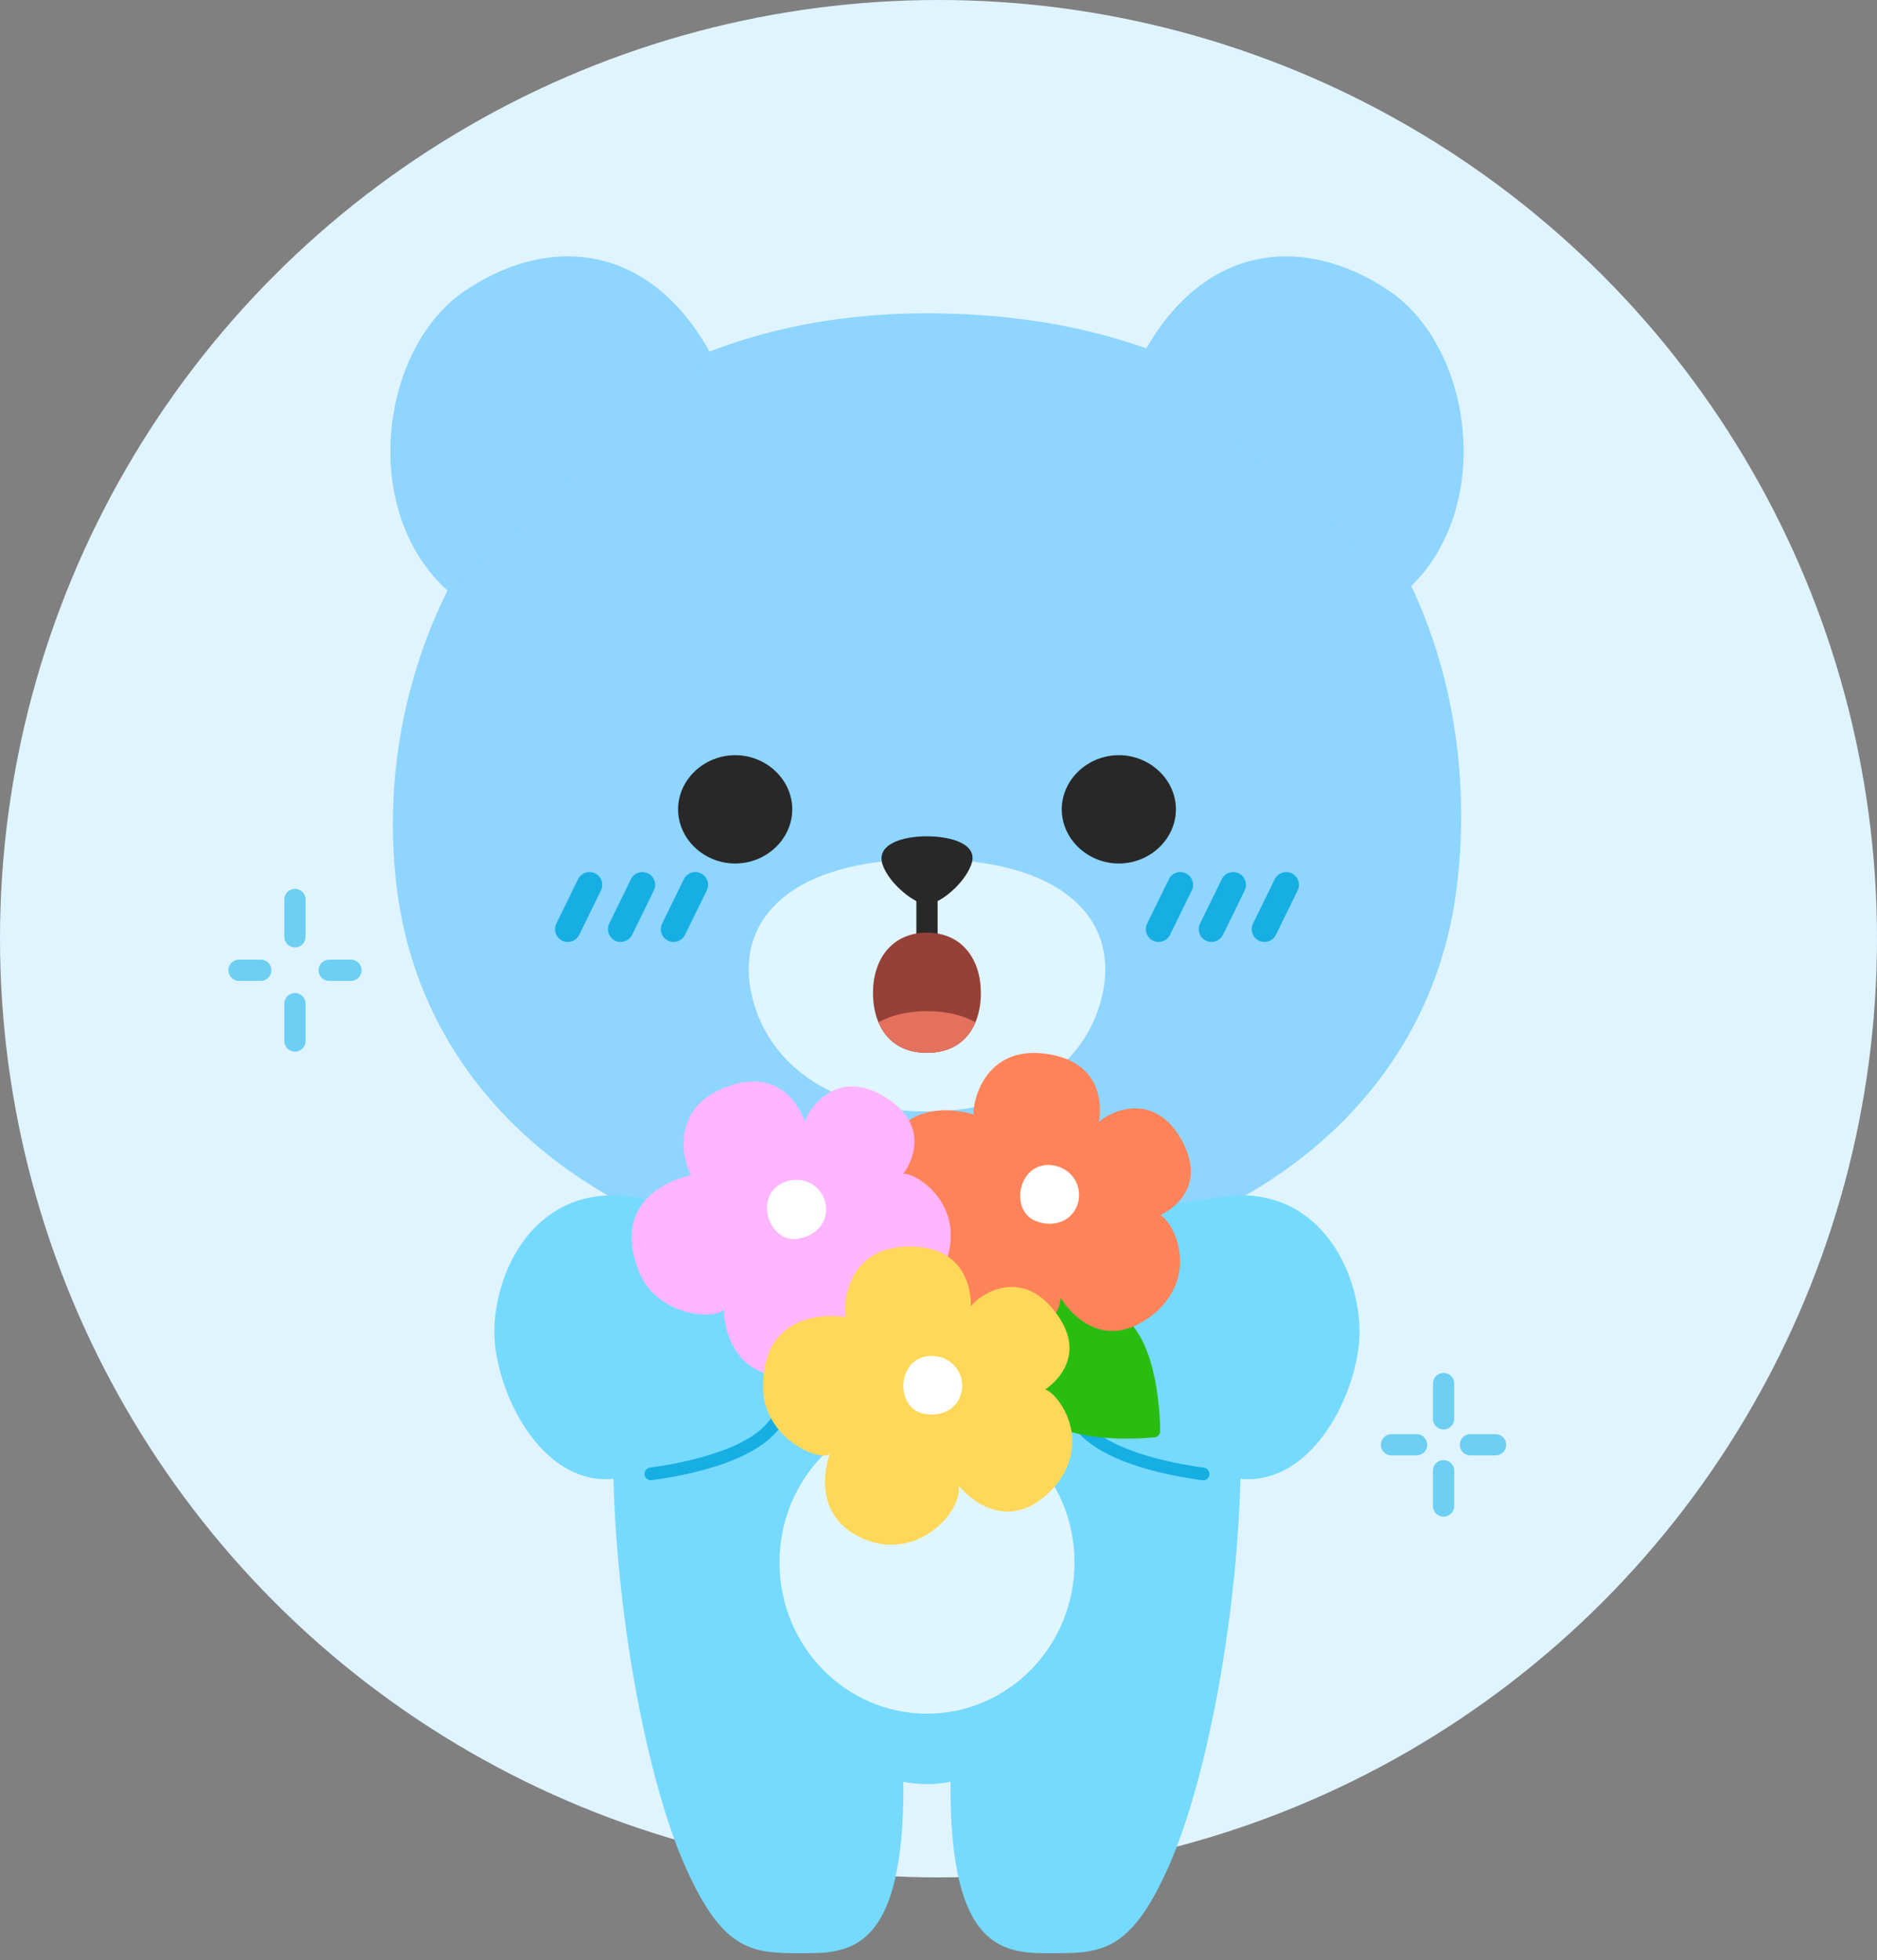 <svg width="227" height="237" viewBox="0 0 227 237" fill="none" xmlns="http://www.w3.org/2000/svg">
<rect x="0" y="0" width="227" height="237" fill="#808080" stroke="none"/>
<circle cx="113.5" cy="113.5" r="113.5" fill="#E0F4FF"/>
<g clip-path="url(#clip0_58_2)">
<path d="M112.074 37.887C162.245 37.887 180.296 75.398 176.133 107.6C172.314 137.139 144.276 154.152 112.074 154.152C79.873 154.152 51.834 137.144 48.015 107.6C43.852 75.398 65.306 37.887 112.074 37.887Z" fill="#8ED5FF"/>
<path d="M54.174 71.451C43.39 61.819 45.939 42.051 56.291 35.117C66.653 28.178 78.871 29.458 86.164 43.161" fill="#8ED5FF"/>
<path d="M170.046 71.451C180.829 61.819 178.28 42.051 167.928 35.117C157.566 28.178 145.348 29.458 138.055 43.161" fill="#8ED5FF"/>
<path d="M112.109 134.394C123.889 134.394 131.779 128.355 133.429 119.751C135.079 111.141 128.597 103.874 112.109 103.874C95.62 103.874 89.138 111.141 90.788 119.751C92.438 128.36 100.328 134.394 112.109 134.394Z" fill="#DFF5FF"/>
<path d="M112.099 101.119C115.039 101.119 118.395 102.059 117.455 104.562C116.509 107.066 113.466 109.358 112.099 109.358C110.732 109.358 107.586 106.958 106.743 104.562C105.905 102.059 109.159 101.119 112.099 101.119Z" fill="#282828"/>
<path d="M88.911 104.408C92.678 104.408 95.814 101.447 95.814 97.86C95.814 94.272 92.678 91.311 88.911 91.311C85.143 91.311 82.008 94.272 82.008 97.86C82.008 101.447 85.143 104.408 88.911 104.408Z" fill="#282828"/>
<path d="M135.309 104.408C139.077 104.408 142.212 101.447 142.212 97.86C142.212 94.272 139.077 91.311 135.309 91.311C131.542 91.311 128.406 94.272 128.406 97.86C128.406 101.447 131.542 104.408 135.309 104.408Z" fill="#282828"/>
<path d="M112.105 120.008C111.396 120.008 110.82 119.432 110.82 118.723V108.839C110.82 108.129 111.396 107.554 112.105 107.554C112.815 107.554 113.39 108.129 113.39 108.839V118.723C113.39 119.432 112.815 120.008 112.105 120.008Z" fill="#282828"/>
<path d="M118.628 120.038C118.628 121.339 118.412 122.562 117.965 123.616C117.04 125.816 115.123 127.301 112.106 127.301C109.089 127.301 107.166 125.816 106.241 123.616C105.794 122.557 105.578 121.334 105.578 120.038C105.578 116.024 107.84 112.771 112.101 112.771C116.362 112.771 118.623 116.024 118.623 120.038H118.628Z" fill="#964137"/>
<path d="M117.974 123.616C117.049 125.816 115.132 127.301 112.115 127.301C109.098 127.301 107.175 125.816 106.25 123.616C107.653 122.788 109.761 122.259 112.115 122.259C114.469 122.259 116.571 122.788 117.974 123.616Z" fill="#E4705E"/>
<path d="M68.668 113.896C68.442 113.896 68.21 113.845 67.99 113.737C67.224 113.362 66.91 112.437 67.28 111.676L69.907 106.31C70.282 105.544 71.202 105.23 71.968 105.601C72.734 105.976 73.047 106.901 72.677 107.662L70.051 113.028C69.783 113.573 69.233 113.891 68.663 113.891L68.668 113.896Z" fill="#16AEE3"/>
<path d="M75.066 113.896C74.84 113.896 74.609 113.845 74.388 113.737C73.622 113.362 73.309 112.437 73.679 111.676L76.305 106.31C76.68 105.544 77.6 105.23 78.366 105.601C79.132 105.976 79.446 106.901 79.076 107.662L76.449 113.028C76.182 113.573 75.632 113.891 75.061 113.891L75.066 113.896Z" fill="#16AEE3"/>
<path d="M81.465 113.896C81.239 113.896 81.007 113.845 80.786 113.737C80.02 113.362 79.707 112.437 80.077 111.676L82.704 106.31C83.079 105.544 84.004 105.23 84.765 105.601C85.531 105.976 85.844 106.901 85.474 107.662L82.847 113.028C82.58 113.573 82.03 113.891 81.46 113.891L81.465 113.896Z" fill="#16AEE3"/>
<path d="M140.121 113.896C139.895 113.896 139.664 113.845 139.443 113.737C138.677 113.362 138.363 112.437 138.733 111.676L141.36 106.31C141.735 105.544 142.655 105.23 143.421 105.601C144.187 105.976 144.5 106.901 144.13 107.662L141.504 113.028C141.236 113.573 140.686 113.891 140.116 113.891L140.121 113.896Z" fill="#16AEE3"/>
<path d="M146.52 113.896C146.293 113.896 146.062 113.845 145.841 113.737C145.075 113.362 144.762 112.437 145.132 111.676L147.758 106.31C148.133 105.544 149.054 105.23 149.819 105.601C150.585 105.976 150.899 106.901 150.529 107.662L147.902 113.028C147.635 113.573 147.085 113.891 146.514 113.891L146.52 113.896Z" fill="#16AEE3"/>
<path d="M152.926 113.896C152.7 113.896 152.468 113.845 152.247 113.737C151.481 113.362 151.168 112.437 151.538 111.676L154.164 106.31C154.54 105.544 155.465 105.23 156.226 105.601C156.991 105.976 157.305 106.901 156.935 107.662L154.308 113.028C154.041 113.573 153.491 113.891 152.921 113.891L152.926 113.896Z" fill="#16AEE3"/>
<path d="M112.104 215.723C113.127 215.723 113.882 215.631 114.956 215.451C114.787 236.17 121.613 236.175 127.2 236.17C133.121 236.17 136.647 236.098 141.232 225.921C145.729 215.929 149.533 196.659 150.021 178.813C157.757 179.559 163.174 170.713 164.269 163.193C165.425 155.242 159.926 141.929 146.279 144.972L112.104 149.598L77.928 144.972C64.282 141.929 58.782 155.247 59.939 163.193C61.034 170.713 66.451 179.559 74.187 178.813C74.675 196.664 78.473 215.929 82.976 225.921C87.561 236.098 91.087 236.165 97.008 236.17C102.595 236.17 109.421 236.17 109.251 215.451C110.325 215.631 111.081 215.723 112.104 215.723Z" fill="#76DAFF"/>
<path d="M112.109 207.201C121.959 207.201 129.944 199.018 129.944 188.924C129.944 178.829 121.959 170.646 112.109 170.646C102.259 170.646 94.273 178.829 94.273 188.924C94.273 199.018 102.259 207.201 112.109 207.201Z" fill="#E0F6FF"/>
<path d="M78.721 178.983C78.34 178.983 78.011 178.7 77.96 178.315C77.903 177.893 78.202 177.503 78.623 177.446C82.411 176.937 91.452 175.277 93.585 170.883C93.77 170.497 94.233 170.338 94.613 170.523C94.999 170.708 95.158 171.17 94.973 171.551C92.604 176.439 83.845 178.294 78.829 178.968C78.793 178.968 78.757 178.973 78.726 178.973L78.721 178.983Z" fill="#16AEE3"/>
<path d="M145.496 178.983C145.46 178.983 145.429 178.983 145.393 178.978C140.382 178.305 131.618 176.444 129.249 171.561C129.064 171.176 129.223 170.718 129.609 170.533C129.994 170.348 130.452 170.507 130.637 170.893C132.77 175.288 141.811 176.948 145.599 177.457C146.02 177.513 146.319 177.904 146.262 178.325C146.211 178.711 145.877 178.993 145.501 178.993L145.496 178.983Z" fill="#16AEE3"/>
<path d="M136.325 159.616C139.877 162.808 140.278 170.625 140.314 173.015C140.319 173.427 140.021 173.761 139.615 173.797C137.235 174.013 129.417 174.455 125.866 171.263C121.646 167.469 121.373 162.515 124.262 159.297C127.151 156.079 132.111 155.828 136.331 159.616H136.325Z" fill="#29BD12"/>
<path d="M113.41 150.821C113.41 150.821 109.617 157.462 115.748 161.451C121.88 165.439 128.115 160.361 128.274 156.928C128.274 156.928 132.715 164.668 139.85 158.629C145.241 153.643 141.628 147.419 140.307 146.931C140.307 146.931 146.547 144.268 142.851 137.756C139.156 131.244 133.234 135.073 132.88 135.736C132.88 135.736 134.509 128.622 126.676 127.44C118.838 126.258 117.578 133.659 117.743 134.754C117.743 134.754 108.064 131.423 106.61 141.739C105.762 147.743 112.037 151.654 113.415 150.827L113.41 150.821Z" fill="#FF8359"/>
<path d="M130.056 146.216C129.1 147.943 127.013 148.359 125.198 147.609C123.384 146.859 122.932 144.52 123.806 142.752C124.782 140.783 126.936 140.403 128.663 141.359C130.39 142.315 131.012 144.489 130.056 146.216Z" fill="white"/>
<path d="M87.537 158.285C87.537 158.285 87.403 165.933 94.697 166.478C101.99 167.022 105.018 159.58 103.502 156.486C103.502 156.486 111.119 161.137 114.465 152.415C116.799 145.45 110.636 141.729 109.243 141.94C109.243 141.94 113.432 136.604 107.064 132.667C100.695 128.73 97.339 134.939 97.349 135.689C97.349 135.689 95.36 128.668 87.917 131.398C80.475 134.127 82.932 141.225 83.6 142.104C83.6 142.104 73.515 143.841 77.201 153.582C79.344 159.256 86.73 159.667 87.537 158.279V158.285Z" fill="#FFB5FF"/>
<path d="M99.911 146.247C99.901 148.22 98.276 149.588 96.318 149.803C94.36 150.019 92.844 148.184 92.761 146.211C92.669 144.016 94.38 142.644 96.354 142.654C98.328 142.664 99.921 144.273 99.911 146.247Z" fill="white"/>
<path d="M100.354 175.802C100.354 175.802 97.573 182.926 104.224 185.973C110.654 188.919 116.298 183.085 115.954 179.662C115.954 179.662 121.484 186.667 127.652 179.646C132.257 173.92 127.77 168.297 126.388 168.009C126.388 168.009 132.165 164.458 127.56 158.557C122.954 152.657 117.655 157.313 117.398 158.017C117.398 158.017 117.968 150.739 110.043 150.719C102.117 150.698 101.952 158.208 102.276 159.261C102.276 159.261 92.218 157.39 92.289 167.804C92.331 173.869 99.115 176.819 100.354 175.796V175.802Z" fill="#FFD859"/>
<path d="M116.14 168.806C115.446 170.652 113.447 171.371 111.54 170.893C109.633 170.415 108.841 168.169 109.453 166.293C110.132 164.201 112.208 163.512 114.053 164.206C115.899 164.9 116.834 166.961 116.14 168.806Z" fill="white"/>
<g opacity="0.7">
<path d="M35.668 114.559C34.959 114.559 34.383 113.983 34.383 113.274V108.756C34.383 108.046 34.959 107.471 35.668 107.471C36.377 107.471 36.953 108.046 36.953 108.756V113.274C36.953 113.983 36.377 114.559 35.668 114.559Z" fill="#3CBFED"/>
<path d="M35.668 127.157C34.959 127.157 34.383 126.581 34.383 125.872V121.354C34.383 120.645 34.959 120.069 35.668 120.069C36.377 120.069 36.953 120.645 36.953 121.354V125.872C36.953 126.581 36.377 127.157 35.668 127.157Z" fill="#3CBFED"/>
<path d="M42.44 118.604H39.808C39.099 118.604 38.523 118.028 38.523 117.319C38.523 116.609 39.099 116.034 39.808 116.034H42.44C43.149 116.034 43.725 116.609 43.725 117.319C43.725 118.028 43.149 118.604 42.44 118.604Z" fill="#3CBFED"/>
<path d="M31.534 118.604H28.902C28.193 118.604 27.617 118.028 27.617 117.319C27.617 116.609 28.193 116.034 28.902 116.034H31.534C32.243 116.034 32.819 116.609 32.819 117.319C32.819 118.028 32.243 118.604 31.534 118.604Z" fill="#3CBFED"/>
</g>
<g opacity="0.7">
<path d="M174.582 172.841C173.873 172.841 173.297 172.266 173.297 171.556V167.285C173.297 166.576 173.873 166 174.582 166C175.291 166 175.867 166.576 175.867 167.285V171.556C175.867 172.266 175.291 172.841 174.582 172.841Z" fill="#3CBFED"/>
<path d="M174.582 183.383C173.873 183.383 173.297 182.808 173.297 182.098V177.827C173.297 177.118 173.873 176.542 174.582 176.542C175.291 176.542 175.867 177.118 175.867 177.827V182.098C175.867 182.808 175.291 183.383 174.582 183.383Z" fill="#3CBFED"/>
<path d="M180.87 175.977H177.832C177.123 175.977 176.547 175.401 176.547 174.692C176.547 173.982 177.123 173.407 177.832 173.407H180.87C181.579 173.407 182.155 173.982 182.155 174.692C182.155 175.401 181.579 175.977 180.87 175.977Z" fill="#3CBFED"/>
<path d="M171.323 175.977H168.285C167.576 175.977 167 175.401 167 174.692C167 173.982 167.576 173.407 168.285 173.407H171.323C172.032 173.407 172.608 173.982 172.608 174.692C172.608 175.401 172.032 175.977 171.323 175.977Z" fill="#3CBFED"/>
</g>
</g>
<defs>
<clipPath id="clip0_58_2">
<rect width="173.935" height="205.17" fill="white" transform="translate(15 31)"/>
</clipPath>
</defs>
</svg>
